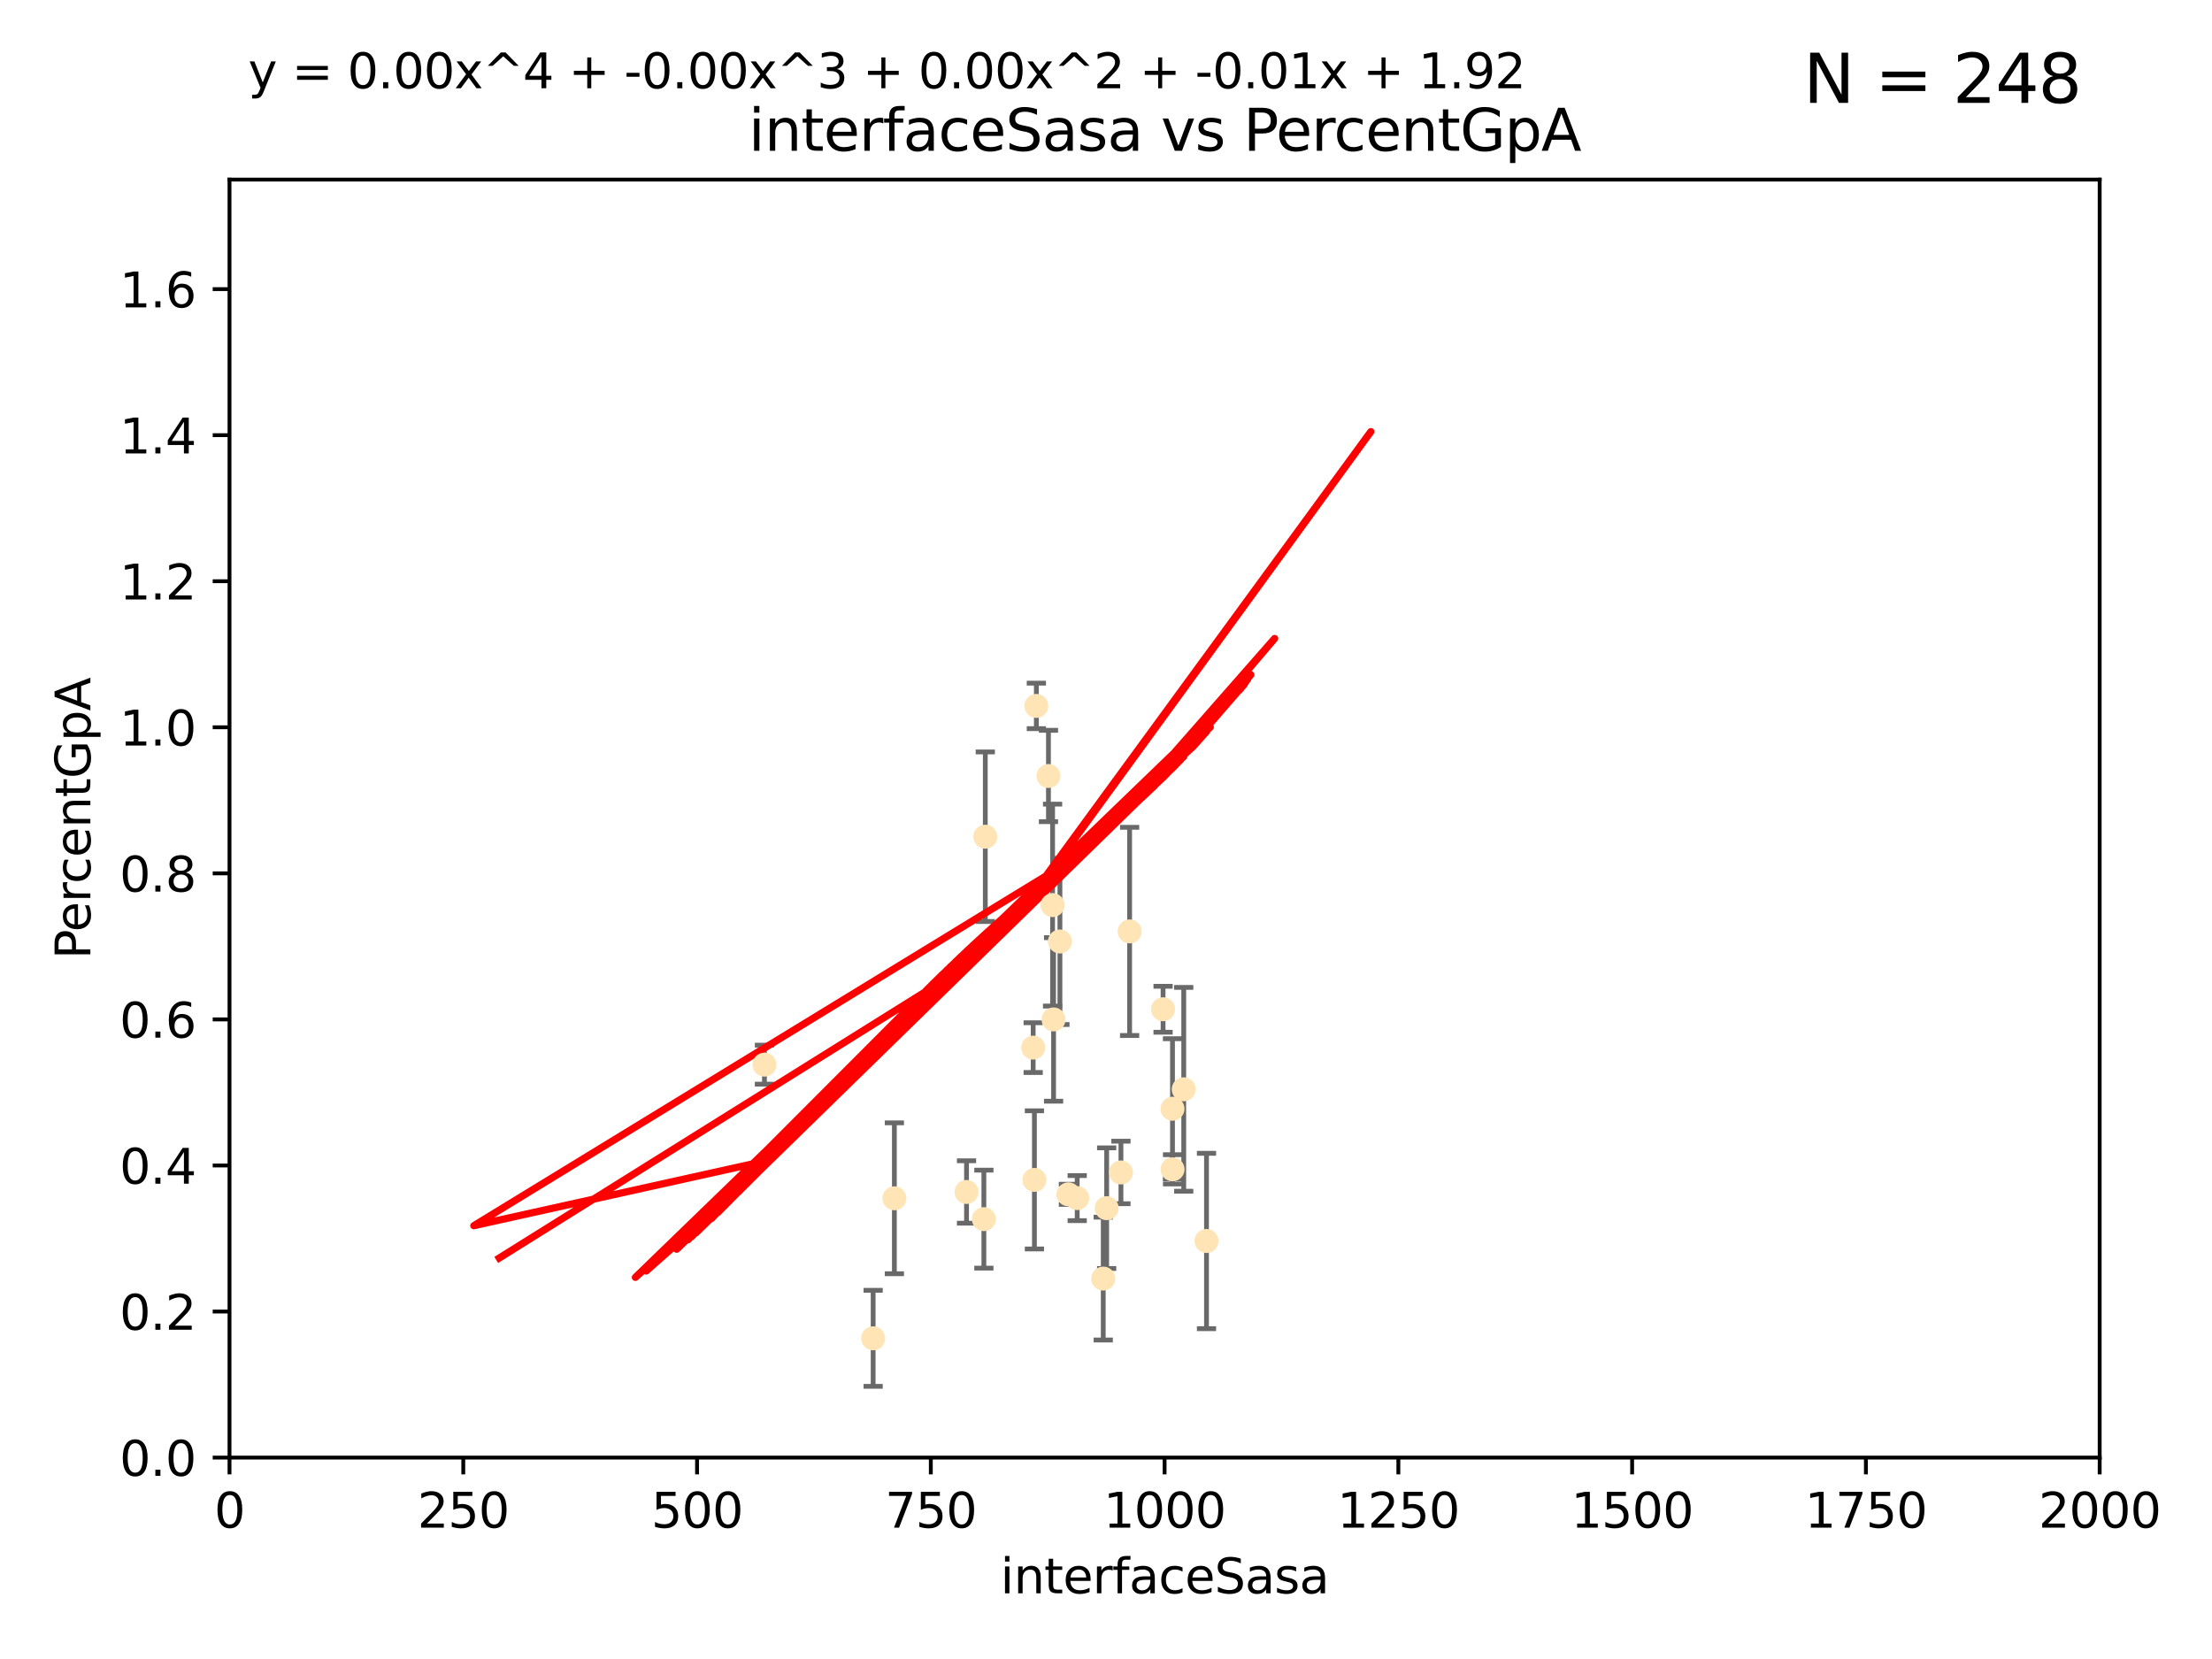 <?xml version="1.0" encoding="utf-8" standalone="no"?>
<!DOCTYPE svg PUBLIC "-//W3C//DTD SVG 1.1//EN"
  "http://www.w3.org/Graphics/SVG/1.1/DTD/svg11.dtd">
<svg xmlns:xlink="http://www.w3.org/1999/xlink" width="460.8pt" height="345.6pt" viewBox="0 0 460.8 345.6" xmlns="http://www.w3.org/2000/svg" version="1.1">
 <defs>
  <style type="text/css">*{stroke-linejoin: round; stroke-linecap: butt}</style>
 </defs>
 <g id="figure_1">
  <g id="patch_1">
   <path d="M 0 345.6 
L 460.8 345.6 
L 460.8 0 
L 0 0 
z
" style="fill: #ffffff"/>
  </g>
  <g id="axes_1">
   <g id="patch_2">
    <path d="M 47.81 303.64 
L 437.4 303.64 
L 437.4 37.411 
L 47.81 37.411 
z
" style="fill: #ffffff"/>
   </g>
   <g id="PathCollection_1">
    <defs>
     <path id="mc092e1328e" d="M 0 1.118 
C 0.297 1.118 0.581 1 0.791 0.791 
C 1 0.581 1.118 0.297 1.118 0 
C 1.118 -0.297 1 -0.581 0.791 -0.791 
C 0.581 -1 0.297 -1.118 0 -1.118 
C -0.297 -1.118 -0.581 -1 -0.791 -0.791 
C -1 -0.581 -1.118 -0.297 -1.118 0 
C -1.118 0.297 -1 0.581 -0.791 0.791 
C -0.581 1 -0.297 1.118 0 1.118 
z
" style="stroke: #ffe4b5"/>
    </defs>
    <g clip-path="url(#pcfdb411f17)">
     <use xlink:href="#mc092e1328e" x="215.891" y="147.056" style="fill: #ffe4b5; stroke: #ffe4b5"/>
     <use xlink:href="#mc092e1328e" x="218.413" y="161.653" style="fill: #ffe4b5; stroke: #ffe4b5"/>
     <use xlink:href="#mc092e1328e" x="219.271" y="188.55" style="fill: #ffe4b5; stroke: #ffe4b5"/>
     <use xlink:href="#mc092e1328e" x="215.229" y="218.238" style="fill: #ffe4b5; stroke: #ffe4b5"/>
     <use xlink:href="#mc092e1328e" x="242.291" y="210.247" style="fill: #ffe4b5; stroke: #ffe4b5"/>
     <use xlink:href="#mc092e1328e" x="224.401" y="249.587" style="fill: #ffe4b5; stroke: #ffe4b5"/>
     <use xlink:href="#mc092e1328e" x="244.265" y="243.591" style="fill: #ffe4b5; stroke: #ffe4b5"/>
     <use xlink:href="#mc092e1328e" x="215.488" y="245.794" style="fill: #ffe4b5; stroke: #ffe4b5"/>
     <use xlink:href="#mc092e1328e" x="220.802" y="196.13" style="fill: #ffe4b5; stroke: #ffe4b5"/>
     <use xlink:href="#mc092e1328e" x="222.57" y="248.802" style="fill: #ffe4b5; stroke: #ffe4b5"/>
     <use xlink:href="#mc092e1328e" x="244.251" y="230.974" style="fill: #ffe4b5; stroke: #ffe4b5"/>
     <use xlink:href="#mc092e1328e" x="235.322" y="194.031" style="fill: #ffe4b5; stroke: #ffe4b5"/>
     <use xlink:href="#mc092e1328e" x="229.826" y="266.352" style="fill: #ffe4b5; stroke: #ffe4b5"/>
     <use xlink:href="#mc092e1328e" x="246.594" y="226.92" style="fill: #ffe4b5; stroke: #ffe4b5"/>
     <use xlink:href="#mc092e1328e" x="251.336" y="258.519" style="fill: #ffe4b5; stroke: #ffe4b5"/>
     <use xlink:href="#mc092e1328e" x="201.345" y="248.307" style="fill: #ffe4b5; stroke: #ffe4b5"/>
     <use xlink:href="#mc092e1328e" x="233.514" y="244.243" style="fill: #ffe4b5; stroke: #ffe4b5"/>
     <use xlink:href="#mc092e1328e" x="205.257" y="174.301" style="fill: #ffe4b5; stroke: #ffe4b5"/>
     <use xlink:href="#mc092e1328e" x="204.959" y="253.967" style="fill: #ffe4b5; stroke: #ffe4b5"/>
     <use xlink:href="#mc092e1328e" x="186.315" y="249.626" style="fill: #ffe4b5; stroke: #ffe4b5"/>
     <use xlink:href="#mc092e1328e" x="230.537" y="251.681" style="fill: #ffe4b5; stroke: #ffe4b5"/>
     <use xlink:href="#mc092e1328e" x="159.248" y="221.785" style="fill: #ffe4b5; stroke: #ffe4b5"/>
     <use xlink:href="#mc092e1328e" x="219.479" y="212.364" style="fill: #ffe4b5; stroke: #ffe4b5"/>
     <use xlink:href="#mc092e1328e" x="181.893" y="278.795" style="fill: #ffe4b5; stroke: #ffe4b5"/>
    </g>
   </g>
   <g id="matplotlib.axis_1">
    <g id="xtick_1">
     <g id="line2d_1">
      <defs>
       <path id="m5e0a19ccb4" d="M 0 0 
L 0 3.5 
" style="stroke: #000000; stroke-width: 0.8"/>
      </defs>
      <g>
       <use xlink:href="#m5e0a19ccb4" x="47.81" y="303.64" style="stroke: #000000; stroke-width: 0.8"/>
      </g>
     </g>
     <g id="text_1">
      <!-- 0 -->
      <g transform="translate(44.629 318.238)scale(0.1 -0.1)">
       <defs>
        <path id="DejaVuSans-30" d="M 2034 4250 
Q 1547 4250 1301 3770 
Q 1056 3291 1056 2328 
Q 1056 1369 1301 889 
Q 1547 409 2034 409 
Q 2525 409 2770 889 
Q 3016 1369 3016 2328 
Q 3016 3291 2770 3770 
Q 2525 4250 2034 4250 
z
M 2034 4750 
Q 2819 4750 3233 4129 
Q 3647 3509 3647 2328 
Q 3647 1150 3233 529 
Q 2819 -91 2034 -91 
Q 1250 -91 836 529 
Q 422 1150 422 2328 
Q 422 3509 836 4129 
Q 1250 4750 2034 4750 
z
" transform="scale(0.016)"/>
       </defs>
       <use xlink:href="#DejaVuSans-30"/>
      </g>
     </g>
    </g>
    <g id="xtick_2">
     <g id="line2d_2">
      <g>
       <use xlink:href="#m5e0a19ccb4" x="96.509" y="303.64" style="stroke: #000000; stroke-width: 0.8"/>
      </g>
     </g>
     <g id="text_2">
      <!-- 250 -->
      <g transform="translate(86.965 318.238)scale(0.1 -0.1)">
       <defs>
        <path id="DejaVuSans-32" d="M 1228 531 
L 3431 531 
L 3431 0 
L 469 0 
L 469 531 
Q 828 903 1448 1529 
Q 2069 2156 2228 2338 
Q 2531 2678 2651 2914 
Q 2772 3150 2772 3378 
Q 2772 3750 2511 3984 
Q 2250 4219 1831 4219 
Q 1534 4219 1204 4116 
Q 875 4013 500 3803 
L 500 4441 
Q 881 4594 1212 4672 
Q 1544 4750 1819 4750 
Q 2544 4750 2975 4387 
Q 3406 4025 3406 3419 
Q 3406 3131 3298 2873 
Q 3191 2616 2906 2266 
Q 2828 2175 2409 1742 
Q 1991 1309 1228 531 
z
" transform="scale(0.016)"/>
        <path id="DejaVuSans-35" d="M 691 4666 
L 3169 4666 
L 3169 4134 
L 1269 4134 
L 1269 2991 
Q 1406 3038 1543 3061 
Q 1681 3084 1819 3084 
Q 2600 3084 3056 2656 
Q 3513 2228 3513 1497 
Q 3513 744 3044 326 
Q 2575 -91 1722 -91 
Q 1428 -91 1123 -41 
Q 819 9 494 109 
L 494 744 
Q 775 591 1075 516 
Q 1375 441 1709 441 
Q 2250 441 2565 725 
Q 2881 1009 2881 1497 
Q 2881 1984 2565 2268 
Q 2250 2553 1709 2553 
Q 1456 2553 1204 2497 
Q 953 2441 691 2322 
L 691 4666 
z
" transform="scale(0.016)"/>
       </defs>
       <use xlink:href="#DejaVuSans-32"/>
       <use xlink:href="#DejaVuSans-35" x="63.623"/>
       <use xlink:href="#DejaVuSans-30" x="127.246"/>
      </g>
     </g>
    </g>
    <g id="xtick_3">
     <g id="line2d_3">
      <g>
       <use xlink:href="#m5e0a19ccb4" x="145.208" y="303.64" style="stroke: #000000; stroke-width: 0.8"/>
      </g>
     </g>
     <g id="text_3">
      <!-- 500 -->
      <g transform="translate(135.664 318.238)scale(0.1 -0.1)">
       <use xlink:href="#DejaVuSans-35"/>
       <use xlink:href="#DejaVuSans-30" x="63.623"/>
       <use xlink:href="#DejaVuSans-30" x="127.246"/>
      </g>
     </g>
    </g>
    <g id="xtick_4">
     <g id="line2d_4">
      <g>
       <use xlink:href="#m5e0a19ccb4" x="193.906" y="303.64" style="stroke: #000000; stroke-width: 0.8"/>
      </g>
     </g>
     <g id="text_4">
      <!-- 750 -->
      <g transform="translate(184.363 318.238)scale(0.1 -0.1)">
       <defs>
        <path id="DejaVuSans-37" d="M 525 4666 
L 3525 4666 
L 3525 4397 
L 1831 0 
L 1172 0 
L 2766 4134 
L 525 4134 
L 525 4666 
z
" transform="scale(0.016)"/>
       </defs>
       <use xlink:href="#DejaVuSans-37"/>
       <use xlink:href="#DejaVuSans-35" x="63.623"/>
       <use xlink:href="#DejaVuSans-30" x="127.246"/>
      </g>
     </g>
    </g>
    <g id="xtick_5">
     <g id="line2d_5">
      <g>
       <use xlink:href="#m5e0a19ccb4" x="242.605" y="303.64" style="stroke: #000000; stroke-width: 0.8"/>
      </g>
     </g>
     <g id="text_5">
      <!-- 1000 -->
      <g transform="translate(229.88 318.238)scale(0.1 -0.1)">
       <defs>
        <path id="DejaVuSans-31" d="M 794 531 
L 1825 531 
L 1825 4091 
L 703 3866 
L 703 4441 
L 1819 4666 
L 2450 4666 
L 2450 531 
L 3481 531 
L 3481 0 
L 794 0 
L 794 531 
z
" transform="scale(0.016)"/>
       </defs>
       <use xlink:href="#DejaVuSans-31"/>
       <use xlink:href="#DejaVuSans-30" x="63.623"/>
       <use xlink:href="#DejaVuSans-30" x="127.246"/>
       <use xlink:href="#DejaVuSans-30" x="190.869"/>
      </g>
     </g>
    </g>
    <g id="xtick_6">
     <g id="line2d_6">
      <g>
       <use xlink:href="#m5e0a19ccb4" x="291.304" y="303.64" style="stroke: #000000; stroke-width: 0.8"/>
      </g>
     </g>
     <g id="text_6">
      <!-- 1250 -->
      <g transform="translate(278.579 318.238)scale(0.1 -0.1)">
       <use xlink:href="#DejaVuSans-31"/>
       <use xlink:href="#DejaVuSans-32" x="63.623"/>
       <use xlink:href="#DejaVuSans-35" x="127.246"/>
       <use xlink:href="#DejaVuSans-30" x="190.869"/>
      </g>
     </g>
    </g>
    <g id="xtick_7">
     <g id="line2d_7">
      <g>
       <use xlink:href="#m5e0a19ccb4" x="340.002" y="303.64" style="stroke: #000000; stroke-width: 0.8"/>
      </g>
     </g>
     <g id="text_7">
      <!-- 1500 -->
      <g transform="translate(327.277 318.238)scale(0.1 -0.1)">
       <use xlink:href="#DejaVuSans-31"/>
       <use xlink:href="#DejaVuSans-35" x="63.623"/>
       <use xlink:href="#DejaVuSans-30" x="127.246"/>
       <use xlink:href="#DejaVuSans-30" x="190.869"/>
      </g>
     </g>
    </g>
    <g id="xtick_8">
     <g id="line2d_8">
      <g>
       <use xlink:href="#m5e0a19ccb4" x="388.701" y="303.64" style="stroke: #000000; stroke-width: 0.8"/>
      </g>
     </g>
     <g id="text_8">
      <!-- 1750 -->
      <g transform="translate(375.976 318.238)scale(0.1 -0.1)">
       <use xlink:href="#DejaVuSans-31"/>
       <use xlink:href="#DejaVuSans-37" x="63.623"/>
       <use xlink:href="#DejaVuSans-35" x="127.246"/>
       <use xlink:href="#DejaVuSans-30" x="190.869"/>
      </g>
     </g>
    </g>
    <g id="xtick_9">
     <g id="line2d_9">
      <g>
       <use xlink:href="#m5e0a19ccb4" x="437.4" y="303.64" style="stroke: #000000; stroke-width: 0.8"/>
      </g>
     </g>
     <g id="text_9">
      <!-- 2000 -->
      <g transform="translate(424.675 318.238)scale(0.1 -0.1)">
       <use xlink:href="#DejaVuSans-32"/>
       <use xlink:href="#DejaVuSans-30" x="63.623"/>
       <use xlink:href="#DejaVuSans-30" x="127.246"/>
       <use xlink:href="#DejaVuSans-30" x="190.869"/>
      </g>
     </g>
    </g>
    <g id="text_10">
     <!-- interfaceSasa -->
     <g transform="translate(208.398 331.917)scale(0.1 -0.1)">
      <defs>
       <path id="DejaVuSans-69" d="M 603 3500 
L 1178 3500 
L 1178 0 
L 603 0 
L 603 3500 
z
M 603 4863 
L 1178 4863 
L 1178 4134 
L 603 4134 
L 603 4863 
z
" transform="scale(0.016)"/>
       <path id="DejaVuSans-6e" d="M 3513 2113 
L 3513 0 
L 2938 0 
L 2938 2094 
Q 2938 2591 2744 2837 
Q 2550 3084 2163 3084 
Q 1697 3084 1428 2787 
Q 1159 2491 1159 1978 
L 1159 0 
L 581 0 
L 581 3500 
L 1159 3500 
L 1159 2956 
Q 1366 3272 1645 3428 
Q 1925 3584 2291 3584 
Q 2894 3584 3203 3211 
Q 3513 2838 3513 2113 
z
" transform="scale(0.016)"/>
       <path id="DejaVuSans-74" d="M 1172 4494 
L 1172 3500 
L 2356 3500 
L 2356 3053 
L 1172 3053 
L 1172 1153 
Q 1172 725 1289 603 
Q 1406 481 1766 481 
L 2356 481 
L 2356 0 
L 1766 0 
Q 1100 0 847 248 
Q 594 497 594 1153 
L 594 3053 
L 172 3053 
L 172 3500 
L 594 3500 
L 594 4494 
L 1172 4494 
z
" transform="scale(0.016)"/>
       <path id="DejaVuSans-65" d="M 3597 1894 
L 3597 1613 
L 953 1613 
Q 991 1019 1311 708 
Q 1631 397 2203 397 
Q 2534 397 2845 478 
Q 3156 559 3463 722 
L 3463 178 
Q 3153 47 2828 -22 
Q 2503 -91 2169 -91 
Q 1331 -91 842 396 
Q 353 884 353 1716 
Q 353 2575 817 3079 
Q 1281 3584 2069 3584 
Q 2775 3584 3186 3129 
Q 3597 2675 3597 1894 
z
M 3022 2063 
Q 3016 2534 2758 2815 
Q 2500 3097 2075 3097 
Q 1594 3097 1305 2825 
Q 1016 2553 972 2059 
L 3022 2063 
z
" transform="scale(0.016)"/>
       <path id="DejaVuSans-72" d="M 2631 2963 
Q 2534 3019 2420 3045 
Q 2306 3072 2169 3072 
Q 1681 3072 1420 2755 
Q 1159 2438 1159 1844 
L 1159 0 
L 581 0 
L 581 3500 
L 1159 3500 
L 1159 2956 
Q 1341 3275 1631 3429 
Q 1922 3584 2338 3584 
Q 2397 3584 2469 3576 
Q 2541 3569 2628 3553 
L 2631 2963 
z
" transform="scale(0.016)"/>
       <path id="DejaVuSans-66" d="M 2375 4863 
L 2375 4384 
L 1825 4384 
Q 1516 4384 1395 4259 
Q 1275 4134 1275 3809 
L 1275 3500 
L 2222 3500 
L 2222 3053 
L 1275 3053 
L 1275 0 
L 697 0 
L 697 3053 
L 147 3053 
L 147 3500 
L 697 3500 
L 697 3744 
Q 697 4328 969 4595 
Q 1241 4863 1831 4863 
L 2375 4863 
z
" transform="scale(0.016)"/>
       <path id="DejaVuSans-61" d="M 2194 1759 
Q 1497 1759 1228 1600 
Q 959 1441 959 1056 
Q 959 750 1161 570 
Q 1363 391 1709 391 
Q 2188 391 2477 730 
Q 2766 1069 2766 1631 
L 2766 1759 
L 2194 1759 
z
M 3341 1997 
L 3341 0 
L 2766 0 
L 2766 531 
Q 2569 213 2275 61 
Q 1981 -91 1556 -91 
Q 1019 -91 701 211 
Q 384 513 384 1019 
Q 384 1609 779 1909 
Q 1175 2209 1959 2209 
L 2766 2209 
L 2766 2266 
Q 2766 2663 2505 2880 
Q 2244 3097 1772 3097 
Q 1472 3097 1187 3025 
Q 903 2953 641 2809 
L 641 3341 
Q 956 3463 1253 3523 
Q 1550 3584 1831 3584 
Q 2591 3584 2966 3190 
Q 3341 2797 3341 1997 
z
" transform="scale(0.016)"/>
       <path id="DejaVuSans-63" d="M 3122 3366 
L 3122 2828 
Q 2878 2963 2633 3030 
Q 2388 3097 2138 3097 
Q 1578 3097 1268 2742 
Q 959 2388 959 1747 
Q 959 1106 1268 751 
Q 1578 397 2138 397 
Q 2388 397 2633 464 
Q 2878 531 3122 666 
L 3122 134 
Q 2881 22 2623 -34 
Q 2366 -91 2075 -91 
Q 1284 -91 818 406 
Q 353 903 353 1747 
Q 353 2603 823 3093 
Q 1294 3584 2113 3584 
Q 2378 3584 2631 3529 
Q 2884 3475 3122 3366 
z
" transform="scale(0.016)"/>
       <path id="DejaVuSans-53" d="M 3425 4513 
L 3425 3897 
Q 3066 4069 2747 4153 
Q 2428 4238 2131 4238 
Q 1616 4238 1336 4038 
Q 1056 3838 1056 3469 
Q 1056 3159 1242 3001 
Q 1428 2844 1947 2747 
L 2328 2669 
Q 3034 2534 3370 2195 
Q 3706 1856 3706 1288 
Q 3706 609 3251 259 
Q 2797 -91 1919 -91 
Q 1588 -91 1214 -16 
Q 841 59 441 206 
L 441 856 
Q 825 641 1194 531 
Q 1563 422 1919 422 
Q 2459 422 2753 634 
Q 3047 847 3047 1241 
Q 3047 1584 2836 1778 
Q 2625 1972 2144 2069 
L 1759 2144 
Q 1053 2284 737 2584 
Q 422 2884 422 3419 
Q 422 4038 858 4394 
Q 1294 4750 2059 4750 
Q 2388 4750 2728 4690 
Q 3069 4631 3425 4513 
z
" transform="scale(0.016)"/>
       <path id="DejaVuSans-73" d="M 2834 3397 
L 2834 2853 
Q 2591 2978 2328 3040 
Q 2066 3103 1784 3103 
Q 1356 3103 1142 2972 
Q 928 2841 928 2578 
Q 928 2378 1081 2264 
Q 1234 2150 1697 2047 
L 1894 2003 
Q 2506 1872 2764 1633 
Q 3022 1394 3022 966 
Q 3022 478 2636 193 
Q 2250 -91 1575 -91 
Q 1294 -91 989 -36 
Q 684 19 347 128 
L 347 722 
Q 666 556 975 473 
Q 1284 391 1588 391 
Q 1994 391 2212 530 
Q 2431 669 2431 922 
Q 2431 1156 2273 1281 
Q 2116 1406 1581 1522 
L 1381 1569 
Q 847 1681 609 1914 
Q 372 2147 372 2553 
Q 372 3047 722 3315 
Q 1072 3584 1716 3584 
Q 2034 3584 2315 3537 
Q 2597 3491 2834 3397 
z
" transform="scale(0.016)"/>
      </defs>
      <use xlink:href="#DejaVuSans-69"/>
      <use xlink:href="#DejaVuSans-6e" x="27.783"/>
      <use xlink:href="#DejaVuSans-74" x="91.162"/>
      <use xlink:href="#DejaVuSans-65" x="130.371"/>
      <use xlink:href="#DejaVuSans-72" x="191.895"/>
      <use xlink:href="#DejaVuSans-66" x="233.008"/>
      <use xlink:href="#DejaVuSans-61" x="268.213"/>
      <use xlink:href="#DejaVuSans-63" x="329.492"/>
      <use xlink:href="#DejaVuSans-65" x="384.473"/>
      <use xlink:href="#DejaVuSans-53" x="445.996"/>
      <use xlink:href="#DejaVuSans-61" x="509.473"/>
      <use xlink:href="#DejaVuSans-73" x="570.752"/>
      <use xlink:href="#DejaVuSans-61" x="622.852"/>
     </g>
    </g>
   </g>
   <g id="matplotlib.axis_2">
    <g id="ytick_1">
     <g id="line2d_10">
      <defs>
       <path id="m30cd81b997" d="M 0 0 
L -3.5 0 
" style="stroke: #000000; stroke-width: 0.8"/>
      </defs>
      <g>
       <use xlink:href="#m30cd81b997" x="47.81" y="303.64" style="stroke: #000000; stroke-width: 0.8"/>
      </g>
     </g>
     <g id="text_11">
      <!-- 0.0 -->
      <g transform="translate(24.907 307.439)scale(0.1 -0.1)">
       <defs>
        <path id="DejaVuSans-2e" d="M 684 794 
L 1344 794 
L 1344 0 
L 684 0 
L 684 794 
z
" transform="scale(0.016)"/>
       </defs>
       <use xlink:href="#DejaVuSans-30"/>
       <use xlink:href="#DejaVuSans-2e" x="63.623"/>
       <use xlink:href="#DejaVuSans-30" x="95.41"/>
      </g>
     </g>
    </g>
    <g id="ytick_2">
     <g id="line2d_11">
      <g>
       <use xlink:href="#m30cd81b997" x="47.81" y="273.214" style="stroke: #000000; stroke-width: 0.8"/>
      </g>
     </g>
     <g id="text_12">
      <!-- 0.2 -->
      <g transform="translate(24.907 277.013)scale(0.1 -0.1)">
       <use xlink:href="#DejaVuSans-30"/>
       <use xlink:href="#DejaVuSans-2e" x="63.623"/>
       <use xlink:href="#DejaVuSans-32" x="95.41"/>
      </g>
     </g>
    </g>
    <g id="ytick_3">
     <g id="line2d_12">
      <g>
       <use xlink:href="#m30cd81b997" x="47.81" y="242.788" style="stroke: #000000; stroke-width: 0.8"/>
      </g>
     </g>
     <g id="text_13">
      <!-- 0.4 -->
      <g transform="translate(24.907 246.587)scale(0.1 -0.1)">
       <defs>
        <path id="DejaVuSans-34" d="M 2419 4116 
L 825 1625 
L 2419 1625 
L 2419 4116 
z
M 2253 4666 
L 3047 4666 
L 3047 1625 
L 3713 1625 
L 3713 1100 
L 3047 1100 
L 3047 0 
L 2419 0 
L 2419 1100 
L 313 1100 
L 313 1709 
L 2253 4666 
z
" transform="scale(0.016)"/>
       </defs>
       <use xlink:href="#DejaVuSans-30"/>
       <use xlink:href="#DejaVuSans-2e" x="63.623"/>
       <use xlink:href="#DejaVuSans-34" x="95.41"/>
      </g>
     </g>
    </g>
    <g id="ytick_4">
     <g id="line2d_13">
      <g>
       <use xlink:href="#m30cd81b997" x="47.81" y="212.362" style="stroke: #000000; stroke-width: 0.8"/>
      </g>
     </g>
     <g id="text_14">
      <!-- 0.6 -->
      <g transform="translate(24.907 216.161)scale(0.1 -0.1)">
       <defs>
        <path id="DejaVuSans-36" d="M 2113 2584 
Q 1688 2584 1439 2293 
Q 1191 2003 1191 1497 
Q 1191 994 1439 701 
Q 1688 409 2113 409 
Q 2538 409 2786 701 
Q 3034 994 3034 1497 
Q 3034 2003 2786 2293 
Q 2538 2584 2113 2584 
z
M 3366 4563 
L 3366 3988 
Q 3128 4100 2886 4159 
Q 2644 4219 2406 4219 
Q 1781 4219 1451 3797 
Q 1122 3375 1075 2522 
Q 1259 2794 1537 2939 
Q 1816 3084 2150 3084 
Q 2853 3084 3261 2657 
Q 3669 2231 3669 1497 
Q 3669 778 3244 343 
Q 2819 -91 2113 -91 
Q 1303 -91 875 529 
Q 447 1150 447 2328 
Q 447 3434 972 4092 
Q 1497 4750 2381 4750 
Q 2619 4750 2861 4703 
Q 3103 4656 3366 4563 
z
" transform="scale(0.016)"/>
       </defs>
       <use xlink:href="#DejaVuSans-30"/>
       <use xlink:href="#DejaVuSans-2e" x="63.623"/>
       <use xlink:href="#DejaVuSans-36" x="95.41"/>
      </g>
     </g>
    </g>
    <g id="ytick_5">
     <g id="line2d_14">
      <g>
       <use xlink:href="#m30cd81b997" x="47.81" y="181.935" style="stroke: #000000; stroke-width: 0.8"/>
      </g>
     </g>
     <g id="text_15">
      <!-- 0.8 -->
      <g transform="translate(24.907 185.735)scale(0.1 -0.1)">
       <defs>
        <path id="DejaVuSans-38" d="M 2034 2216 
Q 1584 2216 1326 1975 
Q 1069 1734 1069 1313 
Q 1069 891 1326 650 
Q 1584 409 2034 409 
Q 2484 409 2743 651 
Q 3003 894 3003 1313 
Q 3003 1734 2745 1975 
Q 2488 2216 2034 2216 
z
M 1403 2484 
Q 997 2584 770 2862 
Q 544 3141 544 3541 
Q 544 4100 942 4425 
Q 1341 4750 2034 4750 
Q 2731 4750 3128 4425 
Q 3525 4100 3525 3541 
Q 3525 3141 3298 2862 
Q 3072 2584 2669 2484 
Q 3125 2378 3379 2068 
Q 3634 1759 3634 1313 
Q 3634 634 3220 271 
Q 2806 -91 2034 -91 
Q 1263 -91 848 271 
Q 434 634 434 1313 
Q 434 1759 690 2068 
Q 947 2378 1403 2484 
z
M 1172 3481 
Q 1172 3119 1398 2916 
Q 1625 2713 2034 2713 
Q 2441 2713 2670 2916 
Q 2900 3119 2900 3481 
Q 2900 3844 2670 4047 
Q 2441 4250 2034 4250 
Q 1625 4250 1398 4047 
Q 1172 3844 1172 3481 
z
" transform="scale(0.016)"/>
       </defs>
       <use xlink:href="#DejaVuSans-30"/>
       <use xlink:href="#DejaVuSans-2e" x="63.623"/>
       <use xlink:href="#DejaVuSans-38" x="95.41"/>
      </g>
     </g>
    </g>
    <g id="ytick_6">
     <g id="line2d_15">
      <g>
       <use xlink:href="#m30cd81b997" x="47.81" y="151.509" style="stroke: #000000; stroke-width: 0.8"/>
      </g>
     </g>
     <g id="text_16">
      <!-- 1.0 -->
      <g transform="translate(24.907 155.308)scale(0.1 -0.1)">
       <use xlink:href="#DejaVuSans-31"/>
       <use xlink:href="#DejaVuSans-2e" x="63.623"/>
       <use xlink:href="#DejaVuSans-30" x="95.41"/>
      </g>
     </g>
    </g>
    <g id="ytick_7">
     <g id="line2d_16">
      <g>
       <use xlink:href="#m30cd81b997" x="47.81" y="121.083" style="stroke: #000000; stroke-width: 0.8"/>
      </g>
     </g>
     <g id="text_17">
      <!-- 1.2 -->
      <g transform="translate(24.907 124.882)scale(0.1 -0.1)">
       <use xlink:href="#DejaVuSans-31"/>
       <use xlink:href="#DejaVuSans-2e" x="63.623"/>
       <use xlink:href="#DejaVuSans-32" x="95.41"/>
      </g>
     </g>
    </g>
    <g id="ytick_8">
     <g id="line2d_17">
      <g>
       <use xlink:href="#m30cd81b997" x="47.81" y="90.657" style="stroke: #000000; stroke-width: 0.8"/>
      </g>
     </g>
     <g id="text_18">
      <!-- 1.4 -->
      <g transform="translate(24.907 94.456)scale(0.1 -0.1)">
       <use xlink:href="#DejaVuSans-31"/>
       <use xlink:href="#DejaVuSans-2e" x="63.623"/>
       <use xlink:href="#DejaVuSans-34" x="95.41"/>
      </g>
     </g>
    </g>
    <g id="ytick_9">
     <g id="line2d_18">
      <g>
       <use xlink:href="#m30cd81b997" x="47.81" y="60.231" style="stroke: #000000; stroke-width: 0.8"/>
      </g>
     </g>
     <g id="text_19">
      <!-- 1.6 -->
      <g transform="translate(24.907 64.03)scale(0.1 -0.1)">
       <use xlink:href="#DejaVuSans-31"/>
       <use xlink:href="#DejaVuSans-2e" x="63.623"/>
       <use xlink:href="#DejaVuSans-36" x="95.41"/>
      </g>
     </g>
    </g>
    <g id="text_20">
     <!-- PercentGpA -->
     <g transform="translate(18.827 199.802)rotate(-90)scale(0.1 -0.1)">
      <defs>
       <path id="DejaVuSans-50" d="M 1259 4147 
L 1259 2394 
L 2053 2394 
Q 2494 2394 2734 2622 
Q 2975 2850 2975 3272 
Q 2975 3691 2734 3919 
Q 2494 4147 2053 4147 
L 1259 4147 
z
M 628 4666 
L 2053 4666 
Q 2838 4666 3239 4311 
Q 3641 3956 3641 3272 
Q 3641 2581 3239 2228 
Q 2838 1875 2053 1875 
L 1259 1875 
L 1259 0 
L 628 0 
L 628 4666 
z
" transform="scale(0.016)"/>
       <path id="DejaVuSans-47" d="M 3809 666 
L 3809 1919 
L 2778 1919 
L 2778 2438 
L 4434 2438 
L 4434 434 
Q 4069 175 3628 42 
Q 3188 -91 2688 -91 
Q 1594 -91 976 548 
Q 359 1188 359 2328 
Q 359 3472 976 4111 
Q 1594 4750 2688 4750 
Q 3144 4750 3555 4637 
Q 3966 4525 4313 4306 
L 4313 3634 
Q 3963 3931 3569 4081 
Q 3175 4231 2741 4231 
Q 1884 4231 1454 3753 
Q 1025 3275 1025 2328 
Q 1025 1384 1454 906 
Q 1884 428 2741 428 
Q 3075 428 3337 486 
Q 3600 544 3809 666 
z
" transform="scale(0.016)"/>
       <path id="DejaVuSans-70" d="M 1159 525 
L 1159 -1331 
L 581 -1331 
L 581 3500 
L 1159 3500 
L 1159 2969 
Q 1341 3281 1617 3432 
Q 1894 3584 2278 3584 
Q 2916 3584 3314 3078 
Q 3713 2572 3713 1747 
Q 3713 922 3314 415 
Q 2916 -91 2278 -91 
Q 1894 -91 1617 61 
Q 1341 213 1159 525 
z
M 3116 1747 
Q 3116 2381 2855 2742 
Q 2594 3103 2138 3103 
Q 1681 3103 1420 2742 
Q 1159 2381 1159 1747 
Q 1159 1113 1420 752 
Q 1681 391 2138 391 
Q 2594 391 2855 752 
Q 3116 1113 3116 1747 
z
" transform="scale(0.016)"/>
       <path id="DejaVuSans-41" d="M 2188 4044 
L 1331 1722 
L 3047 1722 
L 2188 4044 
z
M 1831 4666 
L 2547 4666 
L 4325 0 
L 3669 0 
L 3244 1197 
L 1141 1197 
L 716 0 
L 50 0 
L 1831 4666 
z
" transform="scale(0.016)"/>
      </defs>
      <use xlink:href="#DejaVuSans-50"/>
      <use xlink:href="#DejaVuSans-65" x="56.678"/>
      <use xlink:href="#DejaVuSans-72" x="118.201"/>
      <use xlink:href="#DejaVuSans-63" x="157.064"/>
      <use xlink:href="#DejaVuSans-65" x="212.045"/>
      <use xlink:href="#DejaVuSans-6e" x="273.568"/>
      <use xlink:href="#DejaVuSans-74" x="336.947"/>
      <use xlink:href="#DejaVuSans-47" x="376.156"/>
      <use xlink:href="#DejaVuSans-70" x="453.646"/>
      <use xlink:href="#DejaVuSans-41" x="517.123"/>
     </g>
    </g>
   </g>
   <g id="LineCollection_1">
    <path d="M 215.891 151.794 
L 215.891 142.317 
" clip-path="url(#pcfdb411f17)" style="fill: none; stroke: #696969"/>
    <path d="M 218.413 171.166 
L 218.413 152.139 
" clip-path="url(#pcfdb411f17)" style="fill: none; stroke: #696969"/>
    <path d="M 219.271 209.585 
L 219.271 167.515 
" clip-path="url(#pcfdb411f17)" style="fill: none; stroke: #696969"/>
    <path d="M 215.229 223.421 
L 215.229 213.054 
" clip-path="url(#pcfdb411f17)" style="fill: none; stroke: #696969"/>
    <path d="M 242.291 215.032 
L 242.291 205.463 
" clip-path="url(#pcfdb411f17)" style="fill: none; stroke: #696969"/>
    <path d="M 224.401 254.283 
L 224.401 244.892 
" clip-path="url(#pcfdb411f17)" style="fill: none; stroke: #696969"/>
    <path d="M 244.265 246.637 
L 244.265 240.546 
" clip-path="url(#pcfdb411f17)" style="fill: none; stroke: #696969"/>
    <path d="M 215.488 260.183 
L 215.488 231.405 
" clip-path="url(#pcfdb411f17)" style="fill: none; stroke: #696969"/>
    <path d="M 220.802 213.426 
L 220.802 178.835 
" clip-path="url(#pcfdb411f17)" style="fill: none; stroke: #696969"/>
    <path d="M 222.57 250.902 
L 222.57 246.701 
" clip-path="url(#pcfdb411f17)" style="fill: none; stroke: #696969"/>
    <path d="M 244.251 245.568 
L 244.251 216.38 
" clip-path="url(#pcfdb411f17)" style="fill: none; stroke: #696969"/>
    <path d="M 235.322 215.715 
L 235.322 172.348 
" clip-path="url(#pcfdb411f17)" style="fill: none; stroke: #696969"/>
    <path d="M 229.826 279.145 
L 229.826 253.559 
" clip-path="url(#pcfdb411f17)" style="fill: none; stroke: #696969"/>
    <path d="M 246.594 248.148 
L 246.594 205.692 
" clip-path="url(#pcfdb411f17)" style="fill: none; stroke: #696969"/>
    <path d="M 251.336 276.785 
L 251.336 240.253 
" clip-path="url(#pcfdb411f17)" style="fill: none; stroke: #696969"/>
    <path d="M 201.345 254.808 
L 201.345 241.806 
" clip-path="url(#pcfdb411f17)" style="fill: none; stroke: #696969"/>
    <path d="M 233.514 250.754 
L 233.514 237.733 
" clip-path="url(#pcfdb411f17)" style="fill: none; stroke: #696969"/>
    <path d="M 205.257 191.963 
L 205.257 156.639 
" clip-path="url(#pcfdb411f17)" style="fill: none; stroke: #696969"/>
    <path d="M 204.959 264.171 
L 204.959 243.763 
" clip-path="url(#pcfdb411f17)" style="fill: none; stroke: #696969"/>
    <path d="M 186.315 265.341 
L 186.315 233.912 
" clip-path="url(#pcfdb411f17)" style="fill: none; stroke: #696969"/>
    <path d="M 230.537 264.248 
L 230.537 239.115 
" clip-path="url(#pcfdb411f17)" style="fill: none; stroke: #696969"/>
    <path d="M 159.248 225.847 
L 159.248 217.724 
" clip-path="url(#pcfdb411f17)" style="fill: none; stroke: #696969"/>
    <path d="M 219.479 229.396 
L 219.479 195.331 
" clip-path="url(#pcfdb411f17)" style="fill: none; stroke: #696969"/>
    <path d="M 181.893 288.796 
L 181.893 268.795 
" clip-path="url(#pcfdb411f17)" style="fill: none; stroke: #696969"/>
   </g>
   <g id="line2d_19">
    <defs>
     <path id="m22955e5411" d="M 2 0 
L -2 -0 
" style="stroke: #696969"/>
    </defs>
    <g clip-path="url(#pcfdb411f17)">
     <use xlink:href="#m22955e5411" x="215.891" y="151.794" style="fill: #696969; stroke: #696969"/>
     <use xlink:href="#m22955e5411" x="218.413" y="171.166" style="fill: #696969; stroke: #696969"/>
     <use xlink:href="#m22955e5411" x="219.271" y="209.585" style="fill: #696969; stroke: #696969"/>
     <use xlink:href="#m22955e5411" x="215.229" y="223.421" style="fill: #696969; stroke: #696969"/>
     <use xlink:href="#m22955e5411" x="242.291" y="215.032" style="fill: #696969; stroke: #696969"/>
     <use xlink:href="#m22955e5411" x="224.401" y="254.283" style="fill: #696969; stroke: #696969"/>
     <use xlink:href="#m22955e5411" x="244.265" y="246.637" style="fill: #696969; stroke: #696969"/>
     <use xlink:href="#m22955e5411" x="215.488" y="260.183" style="fill: #696969; stroke: #696969"/>
     <use xlink:href="#m22955e5411" x="220.802" y="213.426" style="fill: #696969; stroke: #696969"/>
     <use xlink:href="#m22955e5411" x="222.57" y="250.902" style="fill: #696969; stroke: #696969"/>
     <use xlink:href="#m22955e5411" x="244.251" y="245.568" style="fill: #696969; stroke: #696969"/>
     <use xlink:href="#m22955e5411" x="235.322" y="215.715" style="fill: #696969; stroke: #696969"/>
     <use xlink:href="#m22955e5411" x="229.826" y="279.145" style="fill: #696969; stroke: #696969"/>
     <use xlink:href="#m22955e5411" x="246.594" y="248.148" style="fill: #696969; stroke: #696969"/>
     <use xlink:href="#m22955e5411" x="251.336" y="276.785" style="fill: #696969; stroke: #696969"/>
     <use xlink:href="#m22955e5411" x="201.345" y="254.808" style="fill: #696969; stroke: #696969"/>
     <use xlink:href="#m22955e5411" x="233.514" y="250.754" style="fill: #696969; stroke: #696969"/>
     <use xlink:href="#m22955e5411" x="205.257" y="191.963" style="fill: #696969; stroke: #696969"/>
     <use xlink:href="#m22955e5411" x="204.959" y="264.171" style="fill: #696969; stroke: #696969"/>
     <use xlink:href="#m22955e5411" x="186.315" y="265.341" style="fill: #696969; stroke: #696969"/>
     <use xlink:href="#m22955e5411" x="230.537" y="264.248" style="fill: #696969; stroke: #696969"/>
     <use xlink:href="#m22955e5411" x="159.248" y="225.847" style="fill: #696969; stroke: #696969"/>
     <use xlink:href="#m22955e5411" x="219.479" y="229.396" style="fill: #696969; stroke: #696969"/>
     <use xlink:href="#m22955e5411" x="181.893" y="288.796" style="fill: #696969; stroke: #696969"/>
    </g>
   </g>
   <g id="line2d_20">
    <g clip-path="url(#pcfdb411f17)">
     <use xlink:href="#m22955e5411" x="215.891" y="142.317" style="fill: #696969; stroke: #696969"/>
     <use xlink:href="#m22955e5411" x="218.413" y="152.139" style="fill: #696969; stroke: #696969"/>
     <use xlink:href="#m22955e5411" x="219.271" y="167.515" style="fill: #696969; stroke: #696969"/>
     <use xlink:href="#m22955e5411" x="215.229" y="213.054" style="fill: #696969; stroke: #696969"/>
     <use xlink:href="#m22955e5411" x="242.291" y="205.463" style="fill: #696969; stroke: #696969"/>
     <use xlink:href="#m22955e5411" x="224.401" y="244.892" style="fill: #696969; stroke: #696969"/>
     <use xlink:href="#m22955e5411" x="244.265" y="240.546" style="fill: #696969; stroke: #696969"/>
     <use xlink:href="#m22955e5411" x="215.488" y="231.405" style="fill: #696969; stroke: #696969"/>
     <use xlink:href="#m22955e5411" x="220.802" y="178.835" style="fill: #696969; stroke: #696969"/>
     <use xlink:href="#m22955e5411" x="222.57" y="246.701" style="fill: #696969; stroke: #696969"/>
     <use xlink:href="#m22955e5411" x="244.251" y="216.38" style="fill: #696969; stroke: #696969"/>
     <use xlink:href="#m22955e5411" x="235.322" y="172.348" style="fill: #696969; stroke: #696969"/>
     <use xlink:href="#m22955e5411" x="229.826" y="253.559" style="fill: #696969; stroke: #696969"/>
     <use xlink:href="#m22955e5411" x="246.594" y="205.692" style="fill: #696969; stroke: #696969"/>
     <use xlink:href="#m22955e5411" x="251.336" y="240.253" style="fill: #696969; stroke: #696969"/>
     <use xlink:href="#m22955e5411" x="201.345" y="241.806" style="fill: #696969; stroke: #696969"/>
     <use xlink:href="#m22955e5411" x="233.514" y="237.733" style="fill: #696969; stroke: #696969"/>
     <use xlink:href="#m22955e5411" x="205.257" y="156.639" style="fill: #696969; stroke: #696969"/>
     <use xlink:href="#m22955e5411" x="204.959" y="243.763" style="fill: #696969; stroke: #696969"/>
     <use xlink:href="#m22955e5411" x="186.315" y="233.912" style="fill: #696969; stroke: #696969"/>
     <use xlink:href="#m22955e5411" x="230.537" y="239.115" style="fill: #696969; stroke: #696969"/>
     <use xlink:href="#m22955e5411" x="159.248" y="217.724" style="fill: #696969; stroke: #696969"/>
     <use xlink:href="#m22955e5411" x="219.479" y="195.331" style="fill: #696969; stroke: #696969"/>
     <use xlink:href="#m22955e5411" x="181.893" y="268.795" style="fill: #696969; stroke: #696969"/>
    </g>
   </g>
   <g id="line2d_21">
    <path d="M 258.839 142.978 
L 235.526 168.298 
L 265.53 133.009 
L 231.145 172.166 
L 225.86 176.7 
L 242.554 161.71 
L 259.065 142.668 
L 259.932 141.462 
L 242.845 161.425 
L 208.925 191.264 
L 258.5 143.44 
L 216.635 184.54 
L 237.846 166.185 
L 250.675 153.15 
L 233.3 170.28 
L 222.161 179.838 
L 194.329 204.964 
L 221.458 180.434 
L 238.226 165.834 
L 244.888 159.375 
L 236.422 167.488 
L 215.891 185.179 
L 223.671 178.558 
L 251.201 152.549 
L 248.492 155.58 
L 218.413 183.021 
L 226.975 175.752 
L 201.856 197.716 
L 223.897 178.367 
L 214.128 186.699 
L 233.81 169.829 
L 240.527 163.673 
L 230.29 172.907 
L 218.885 182.619 
L 226.597 176.074 
L 200.86 198.651 
L 217.42 183.868 
L 235.941 167.924 
L 232.912 170.622 
L 202.401 197.206 
L 203.96 195.762 
L 194.296 204.997 
L 237.649 166.367 
L 250.183 153.708 
L 213.316 187.403 
L 207.351 192.674 
L 219.271 182.291 
L 195.114 204.189 
L 215.229 185.748 
L 182.088 217.601 
L 242.291 161.968 
L 195.903 203.414 
L 206.946 193.039 
L 213.44 187.295 
L 245.901 158.333 
L 233.033 170.516 
L 216.925 184.292 
L 285.569 89.919 
L 215.957 185.122 
L 249.228 154.773 
L 222.039 179.942 
L 189.216 210.122 
L 194.641 204.655 
L 202.173 197.419 
L 191.75 207.542 
L 207.585 192.463 
L 224.401 177.939 
L 203.704 195.997 
L 181.402 218.337 
L 184.761 214.761 
L 206.936 193.047 
L 211.436 189.045 
L 207.77 192.297 
L 244.265 160.008 
L 204.98 194.824 
L 213.156 187.542 
L 194.076 205.215 
L 222.113 179.879 
L 171.039 229.671 
L 194.235 205.056 
L 215.488 185.525 
L 245.309 158.945 
L 215.692 185.349 
L 231.239 172.085 
L 212.776 187.873 
L 237.381 166.614 
L 197.192 202.158 
L 224.209 178.102 
L 208.978 191.217 
L 227.208 175.552 
L 222.57 179.491 
L 260.569 140.56 
L 244.251 160.022 
L 224.002 178.278 
L 235.322 168.481 
L 229.826 173.307 
L 246.594 157.609 
L 201.453 198.093 
L 248.803 155.24 
L 251.336 152.394 
L 200.116 199.354 
L 230.787 172.477 
L 201.345 198.194 
L 210.758 189.641 
L 236.683 167.251 
L 204.519 195.247 
L 184.453 215.086 
L 233.514 170.091 
L 205.257 194.572 
L 189.925 209.395 
L 237.447 166.553 
L 204.959 194.844 
L 186.315 213.128 
L 240.207 163.977 
L 210.998 189.43 
L 203.654 196.044 
L 216.376 184.762 
L 169.625 231.235 
L 201.694 197.867 
L 229.69 173.425 
L 208.96 191.233 
L 189.601 209.726 
L 238.372 165.699 
L 182.92 216.713 
L 227.327 175.451 
L 215.33 185.661 
L 192.921 206.366 
L 223.309 178.865 
L 231.172 172.142 
L 195.502 203.807 
L 153.901 248.232 
L 195.165 204.139 
L 238.978 165.135 
L 179.673 220.201 
L 192.461 206.827 
L 179.464 220.427 
L 230.537 172.693 
L 212.203 188.372 
L 199.986 199.478 
L 182.123 217.564 
L 203.194 196.469 
L 195.344 203.962 
L 219.44 182.147 
L 140.963 260.231 
L 159.248 242.609 
L 214.547 186.337 
L 191.68 207.613 
L 203.854 195.859 
L 218.221 183.185 
L 149.501 252.626 
L 208.557 191.593 
L 189.936 209.384 
L 239.465 164.678 
L 226.307 176.321 
L 234.242 169.446 
L 201.345 198.194 
L 164.005 237.438 
L 209.168 191.048 
L 187.034 212.377 
L 252.125 151.477 
L 224.561 177.803 
L 196.289 203.037 
L 182.201 217.481 
L 173.402 227.06 
L 219.479 182.114 
L 197.808 201.562 
L 212.747 187.898 
L 177.23 222.857 
L 161.183 240.52 
L 154.548 247.566 
L 223.521 178.685 
L 230.872 172.403 
L 168.577 232.395 
L 219.857 181.792 
L 190.684 208.621 
L 181.696 218.021 
L 181.893 217.81 
L 156.494 245.537 
L 190.998 208.303 
L 155.555 246.521 
L 193.674 205.614 
L 168.577 232.395 
L 215.234 185.743 
L 175.262 225.013 
L 219.939 181.723 
L 222.011 179.965 
L 98.708 255.336 
L 160.061 241.734 
L 167.572 233.507 
L 144.987 256.825 
L 237.143 166.831 
L 177.949 222.073 
L 208.496 191.647 
L 193.293 205.994 
L 159.441 242.402 
L 161.001 240.717 
L 180.867 218.913 
L 159.698 242.125 
L 211.313 189.152 
L 165.394 235.911 
L 154.526 247.589 
L 162.692 238.876 
L 199.818 199.637 
L 143.341 258.261 
L 184.969 214.541 
L 156.763 245.254 
L 194.214 205.078 
L 144.041 257.657 
L 176.457 223.703 
L 185.555 213.924 
L 161.506 240.169 
L 132.367 266.094 
L 178.829 221.116 
L 209.909 190.391 
L 171.69 228.951 
L 217.753 183.584 
L 199.101 200.32 
L 160.002 241.797 
L 173.48 226.974 
L 160.912 240.814 
L 141.123 260.103 
L 185.988 213.47 
L 148.248 253.826 
L 184.696 214.828 
L 157.406 244.575 
L 134.613 264.778 
L 192.521 206.766 
L 104.006 262.07 
L 104.006 262.07 
" clip-path="url(#pcfdb411f17)" style="fill: none; stroke: #ff0000; stroke-width: 1.5; stroke-linecap: square"/>
   </g>
   <g id="line2d_22">
    <defs>
     <path id="mf81164cb94" d="M 0 2 
C 0.53 2 1.039 1.789 1.414 1.414 
C 1.789 1.039 2 0.53 2 0 
C 2 -0.53 1.789 -1.039 1.414 -1.414 
C 1.039 -1.789 0.53 -2 0 -2 
C -0.53 -2 -1.039 -1.789 -1.414 -1.414 
C -1.789 -1.039 -2 -0.53 -2 0 
C -2 0.53 -1.789 1.039 -1.414 1.414 
C -1.039 1.789 -0.53 2 0 2 
z
" style="stroke: #ffe4b5"/>
    </defs>
    <g clip-path="url(#pcfdb411f17)">
     <use xlink:href="#mf81164cb94" x="215.891" y="147.056" style="fill: #ffe4b5; stroke: #ffe4b5"/>
     <use xlink:href="#mf81164cb94" x="218.413" y="161.653" style="fill: #ffe4b5; stroke: #ffe4b5"/>
     <use xlink:href="#mf81164cb94" x="219.271" y="188.55" style="fill: #ffe4b5; stroke: #ffe4b5"/>
     <use xlink:href="#mf81164cb94" x="215.229" y="218.238" style="fill: #ffe4b5; stroke: #ffe4b5"/>
     <use xlink:href="#mf81164cb94" x="242.291" y="210.247" style="fill: #ffe4b5; stroke: #ffe4b5"/>
     <use xlink:href="#mf81164cb94" x="224.401" y="249.587" style="fill: #ffe4b5; stroke: #ffe4b5"/>
     <use xlink:href="#mf81164cb94" x="244.265" y="243.591" style="fill: #ffe4b5; stroke: #ffe4b5"/>
     <use xlink:href="#mf81164cb94" x="215.488" y="245.794" style="fill: #ffe4b5; stroke: #ffe4b5"/>
     <use xlink:href="#mf81164cb94" x="220.802" y="196.13" style="fill: #ffe4b5; stroke: #ffe4b5"/>
     <use xlink:href="#mf81164cb94" x="222.57" y="248.802" style="fill: #ffe4b5; stroke: #ffe4b5"/>
     <use xlink:href="#mf81164cb94" x="244.251" y="230.974" style="fill: #ffe4b5; stroke: #ffe4b5"/>
     <use xlink:href="#mf81164cb94" x="235.322" y="194.031" style="fill: #ffe4b5; stroke: #ffe4b5"/>
     <use xlink:href="#mf81164cb94" x="229.826" y="266.352" style="fill: #ffe4b5; stroke: #ffe4b5"/>
     <use xlink:href="#mf81164cb94" x="246.594" y="226.92" style="fill: #ffe4b5; stroke: #ffe4b5"/>
     <use xlink:href="#mf81164cb94" x="251.336" y="258.519" style="fill: #ffe4b5; stroke: #ffe4b5"/>
     <use xlink:href="#mf81164cb94" x="201.345" y="248.307" style="fill: #ffe4b5; stroke: #ffe4b5"/>
     <use xlink:href="#mf81164cb94" x="233.514" y="244.243" style="fill: #ffe4b5; stroke: #ffe4b5"/>
     <use xlink:href="#mf81164cb94" x="205.257" y="174.301" style="fill: #ffe4b5; stroke: #ffe4b5"/>
     <use xlink:href="#mf81164cb94" x="204.959" y="253.967" style="fill: #ffe4b5; stroke: #ffe4b5"/>
     <use xlink:href="#mf81164cb94" x="186.315" y="249.626" style="fill: #ffe4b5; stroke: #ffe4b5"/>
     <use xlink:href="#mf81164cb94" x="230.537" y="251.681" style="fill: #ffe4b5; stroke: #ffe4b5"/>
     <use xlink:href="#mf81164cb94" x="159.248" y="221.785" style="fill: #ffe4b5; stroke: #ffe4b5"/>
     <use xlink:href="#mf81164cb94" x="219.479" y="212.364" style="fill: #ffe4b5; stroke: #ffe4b5"/>
     <use xlink:href="#mf81164cb94" x="181.893" y="278.795" style="fill: #ffe4b5; stroke: #ffe4b5"/>
    </g>
   </g>
   <g id="patch_3">
    <path d="M 47.81 303.64 
L 47.81 37.411 
" style="fill: none; stroke: #000000; stroke-width: 0.8; stroke-linejoin: miter; stroke-linecap: square"/>
   </g>
   <g id="patch_4">
    <path d="M 437.4 303.64 
L 437.4 37.411 
" style="fill: none; stroke: #000000; stroke-width: 0.8; stroke-linejoin: miter; stroke-linecap: square"/>
   </g>
   <g id="patch_5">
    <path d="M 47.81 303.64 
L 437.4 303.64 
" style="fill: none; stroke: #000000; stroke-width: 0.8; stroke-linejoin: miter; stroke-linecap: square"/>
   </g>
   <g id="patch_6">
    <path d="M 47.81 37.411 
L 437.4 37.411 
" style="fill: none; stroke: #000000; stroke-width: 0.8; stroke-linejoin: miter; stroke-linecap: square"/>
   </g>
   <g id="text_21">
    <!-- N = 248 -->
    <g transform="translate(375.678 21.426)scale(0.14 -0.14)">
     <defs>
      <path id="DejaVuSans-4e" d="M 628 4666 
L 1478 4666 
L 3547 763 
L 3547 4666 
L 4159 4666 
L 4159 0 
L 3309 0 
L 1241 3903 
L 1241 0 
L 628 0 
L 628 4666 
z
" transform="scale(0.016)"/>
      <path id="DejaVuSans-20" transform="scale(0.016)"/>
      <path id="DejaVuSans-3d" d="M 678 2906 
L 4684 2906 
L 4684 2381 
L 678 2381 
L 678 2906 
z
M 678 1631 
L 4684 1631 
L 4684 1100 
L 678 1100 
L 678 1631 
z
" transform="scale(0.016)"/>
     </defs>
     <use xlink:href="#DejaVuSans-4e"/>
     <use xlink:href="#DejaVuSans-20" x="74.805"/>
     <use xlink:href="#DejaVuSans-3d" x="106.592"/>
     <use xlink:href="#DejaVuSans-20" x="190.381"/>
     <use xlink:href="#DejaVuSans-32" x="222.168"/>
     <use xlink:href="#DejaVuSans-34" x="285.791"/>
     <use xlink:href="#DejaVuSans-38" x="349.414"/>
    </g>
   </g>
   <g id="text_22">
    <!-- y = 0.00x^4 + -0.00x^3 + 0.00x^2 + -0.01x + 1.92 -->
    <g transform="translate(51.706 18.387)scale(0.1 -0.1)">
     <defs>
      <path id="DejaVuSans-79" d="M 2059 -325 
Q 1816 -950 1584 -1140 
Q 1353 -1331 966 -1331 
L 506 -1331 
L 506 -850 
L 844 -850 
Q 1081 -850 1212 -737 
Q 1344 -625 1503 -206 
L 1606 56 
L 191 3500 
L 800 3500 
L 1894 763 
L 2988 3500 
L 3597 3500 
L 2059 -325 
z
" transform="scale(0.016)"/>
      <path id="DejaVuSans-78" d="M 3513 3500 
L 2247 1797 
L 3578 0 
L 2900 0 
L 1881 1375 
L 863 0 
L 184 0 
L 1544 1831 
L 300 3500 
L 978 3500 
L 1906 2253 
L 2834 3500 
L 3513 3500 
z
" transform="scale(0.016)"/>
      <path id="DejaVuSans-5e" d="M 2988 4666 
L 4684 2925 
L 4056 2925 
L 2681 4159 
L 1306 2925 
L 678 2925 
L 2375 4666 
L 2988 4666 
z
" transform="scale(0.016)"/>
      <path id="DejaVuSans-2b" d="M 2944 4013 
L 2944 2272 
L 4684 2272 
L 4684 1741 
L 2944 1741 
L 2944 0 
L 2419 0 
L 2419 1741 
L 678 1741 
L 678 2272 
L 2419 2272 
L 2419 4013 
L 2944 4013 
z
" transform="scale(0.016)"/>
      <path id="DejaVuSans-2d" d="M 313 2009 
L 1997 2009 
L 1997 1497 
L 313 1497 
L 313 2009 
z
" transform="scale(0.016)"/>
      <path id="DejaVuSans-33" d="M 2597 2516 
Q 3050 2419 3304 2112 
Q 3559 1806 3559 1356 
Q 3559 666 3084 287 
Q 2609 -91 1734 -91 
Q 1441 -91 1130 -33 
Q 819 25 488 141 
L 488 750 
Q 750 597 1062 519 
Q 1375 441 1716 441 
Q 2309 441 2620 675 
Q 2931 909 2931 1356 
Q 2931 1769 2642 2001 
Q 2353 2234 1838 2234 
L 1294 2234 
L 1294 2753 
L 1863 2753 
Q 2328 2753 2575 2939 
Q 2822 3125 2822 3475 
Q 2822 3834 2567 4026 
Q 2313 4219 1838 4219 
Q 1578 4219 1281 4162 
Q 984 4106 628 3988 
L 628 4550 
Q 988 4650 1302 4700 
Q 1616 4750 1894 4750 
Q 2613 4750 3031 4423 
Q 3450 4097 3450 3541 
Q 3450 3153 3228 2886 
Q 3006 2619 2597 2516 
z
" transform="scale(0.016)"/>
      <path id="DejaVuSans-39" d="M 703 97 
L 703 672 
Q 941 559 1184 500 
Q 1428 441 1663 441 
Q 2288 441 2617 861 
Q 2947 1281 2994 2138 
Q 2813 1869 2534 1725 
Q 2256 1581 1919 1581 
Q 1219 1581 811 2004 
Q 403 2428 403 3163 
Q 403 3881 828 4315 
Q 1253 4750 1959 4750 
Q 2769 4750 3195 4129 
Q 3622 3509 3622 2328 
Q 3622 1225 3098 567 
Q 2575 -91 1691 -91 
Q 1453 -91 1209 -44 
Q 966 3 703 97 
z
M 1959 2075 
Q 2384 2075 2632 2365 
Q 2881 2656 2881 3163 
Q 2881 3666 2632 3958 
Q 2384 4250 1959 4250 
Q 1534 4250 1286 3958 
Q 1038 3666 1038 3163 
Q 1038 2656 1286 2365 
Q 1534 2075 1959 2075 
z
" transform="scale(0.016)"/>
     </defs>
     <use xlink:href="#DejaVuSans-79"/>
     <use xlink:href="#DejaVuSans-20" x="59.18"/>
     <use xlink:href="#DejaVuSans-3d" x="90.967"/>
     <use xlink:href="#DejaVuSans-20" x="174.756"/>
     <use xlink:href="#DejaVuSans-30" x="206.543"/>
     <use xlink:href="#DejaVuSans-2e" x="270.166"/>
     <use xlink:href="#DejaVuSans-30" x="301.953"/>
     <use xlink:href="#DejaVuSans-30" x="365.576"/>
     <use xlink:href="#DejaVuSans-78" x="429.199"/>
     <use xlink:href="#DejaVuSans-5e" x="488.379"/>
     <use xlink:href="#DejaVuSans-34" x="572.168"/>
     <use xlink:href="#DejaVuSans-20" x="635.791"/>
     <use xlink:href="#DejaVuSans-2b" x="667.578"/>
     <use xlink:href="#DejaVuSans-20" x="751.367"/>
     <use xlink:href="#DejaVuSans-2d" x="783.154"/>
     <use xlink:href="#DejaVuSans-30" x="819.238"/>
     <use xlink:href="#DejaVuSans-2e" x="882.861"/>
     <use xlink:href="#DejaVuSans-30" x="914.648"/>
     <use xlink:href="#DejaVuSans-30" x="978.271"/>
     <use xlink:href="#DejaVuSans-78" x="1041.895"/>
     <use xlink:href="#DejaVuSans-5e" x="1101.074"/>
     <use xlink:href="#DejaVuSans-33" x="1184.863"/>
     <use xlink:href="#DejaVuSans-20" x="1248.486"/>
     <use xlink:href="#DejaVuSans-2b" x="1280.273"/>
     <use xlink:href="#DejaVuSans-20" x="1364.062"/>
     <use xlink:href="#DejaVuSans-30" x="1395.85"/>
     <use xlink:href="#DejaVuSans-2e" x="1459.473"/>
     <use xlink:href="#DejaVuSans-30" x="1491.26"/>
     <use xlink:href="#DejaVuSans-30" x="1554.883"/>
     <use xlink:href="#DejaVuSans-78" x="1618.506"/>
     <use xlink:href="#DejaVuSans-5e" x="1677.686"/>
     <use xlink:href="#DejaVuSans-32" x="1761.475"/>
     <use xlink:href="#DejaVuSans-20" x="1825.098"/>
     <use xlink:href="#DejaVuSans-2b" x="1856.885"/>
     <use xlink:href="#DejaVuSans-20" x="1940.674"/>
     <use xlink:href="#DejaVuSans-2d" x="1972.461"/>
     <use xlink:href="#DejaVuSans-30" x="2008.545"/>
     <use xlink:href="#DejaVuSans-2e" x="2072.168"/>
     <use xlink:href="#DejaVuSans-30" x="2103.955"/>
     <use xlink:href="#DejaVuSans-31" x="2167.578"/>
     <use xlink:href="#DejaVuSans-78" x="2231.201"/>
     <use xlink:href="#DejaVuSans-20" x="2290.381"/>
     <use xlink:href="#DejaVuSans-2b" x="2322.168"/>
     <use xlink:href="#DejaVuSans-20" x="2405.957"/>
     <use xlink:href="#DejaVuSans-31" x="2437.744"/>
     <use xlink:href="#DejaVuSans-2e" x="2501.367"/>
     <use xlink:href="#DejaVuSans-39" x="2533.154"/>
     <use xlink:href="#DejaVuSans-32" x="2596.777"/>
    </g>
   </g>
   <g id="text_23">
    <!-- interfaceSasa vs PercentGpA -->
    <g transform="translate(155.934 31.411)scale(0.12 -0.12)">
     <defs>
      <path id="DejaVuSans-76" d="M 191 3500 
L 800 3500 
L 1894 563 
L 2988 3500 
L 3597 3500 
L 2284 0 
L 1503 0 
L 191 3500 
z
" transform="scale(0.016)"/>
     </defs>
     <use xlink:href="#DejaVuSans-69"/>
     <use xlink:href="#DejaVuSans-6e" x="27.783"/>
     <use xlink:href="#DejaVuSans-74" x="91.162"/>
     <use xlink:href="#DejaVuSans-65" x="130.371"/>
     <use xlink:href="#DejaVuSans-72" x="191.895"/>
     <use xlink:href="#DejaVuSans-66" x="233.008"/>
     <use xlink:href="#DejaVuSans-61" x="268.213"/>
     <use xlink:href="#DejaVuSans-63" x="329.492"/>
     <use xlink:href="#DejaVuSans-65" x="384.473"/>
     <use xlink:href="#DejaVuSans-53" x="445.996"/>
     <use xlink:href="#DejaVuSans-61" x="509.473"/>
     <use xlink:href="#DejaVuSans-73" x="570.752"/>
     <use xlink:href="#DejaVuSans-61" x="622.852"/>
     <use xlink:href="#DejaVuSans-20" x="684.131"/>
     <use xlink:href="#DejaVuSans-76" x="715.918"/>
     <use xlink:href="#DejaVuSans-73" x="775.098"/>
     <use xlink:href="#DejaVuSans-20" x="827.197"/>
     <use xlink:href="#DejaVuSans-50" x="858.984"/>
     <use xlink:href="#DejaVuSans-65" x="915.662"/>
     <use xlink:href="#DejaVuSans-72" x="977.186"/>
     <use xlink:href="#DejaVuSans-63" x="1016.049"/>
     <use xlink:href="#DejaVuSans-65" x="1071.029"/>
     <use xlink:href="#DejaVuSans-6e" x="1132.553"/>
     <use xlink:href="#DejaVuSans-74" x="1195.932"/>
     <use xlink:href="#DejaVuSans-47" x="1235.141"/>
     <use xlink:href="#DejaVuSans-70" x="1312.631"/>
     <use xlink:href="#DejaVuSans-41" x="1376.107"/>
    </g>
   </g>
  </g>
 </g>
 <defs>
  <clipPath id="pcfdb411f17">
   <rect x="47.81" y="37.411" width="389.59" height="266.229"/>
  </clipPath>
 </defs>
</svg>

